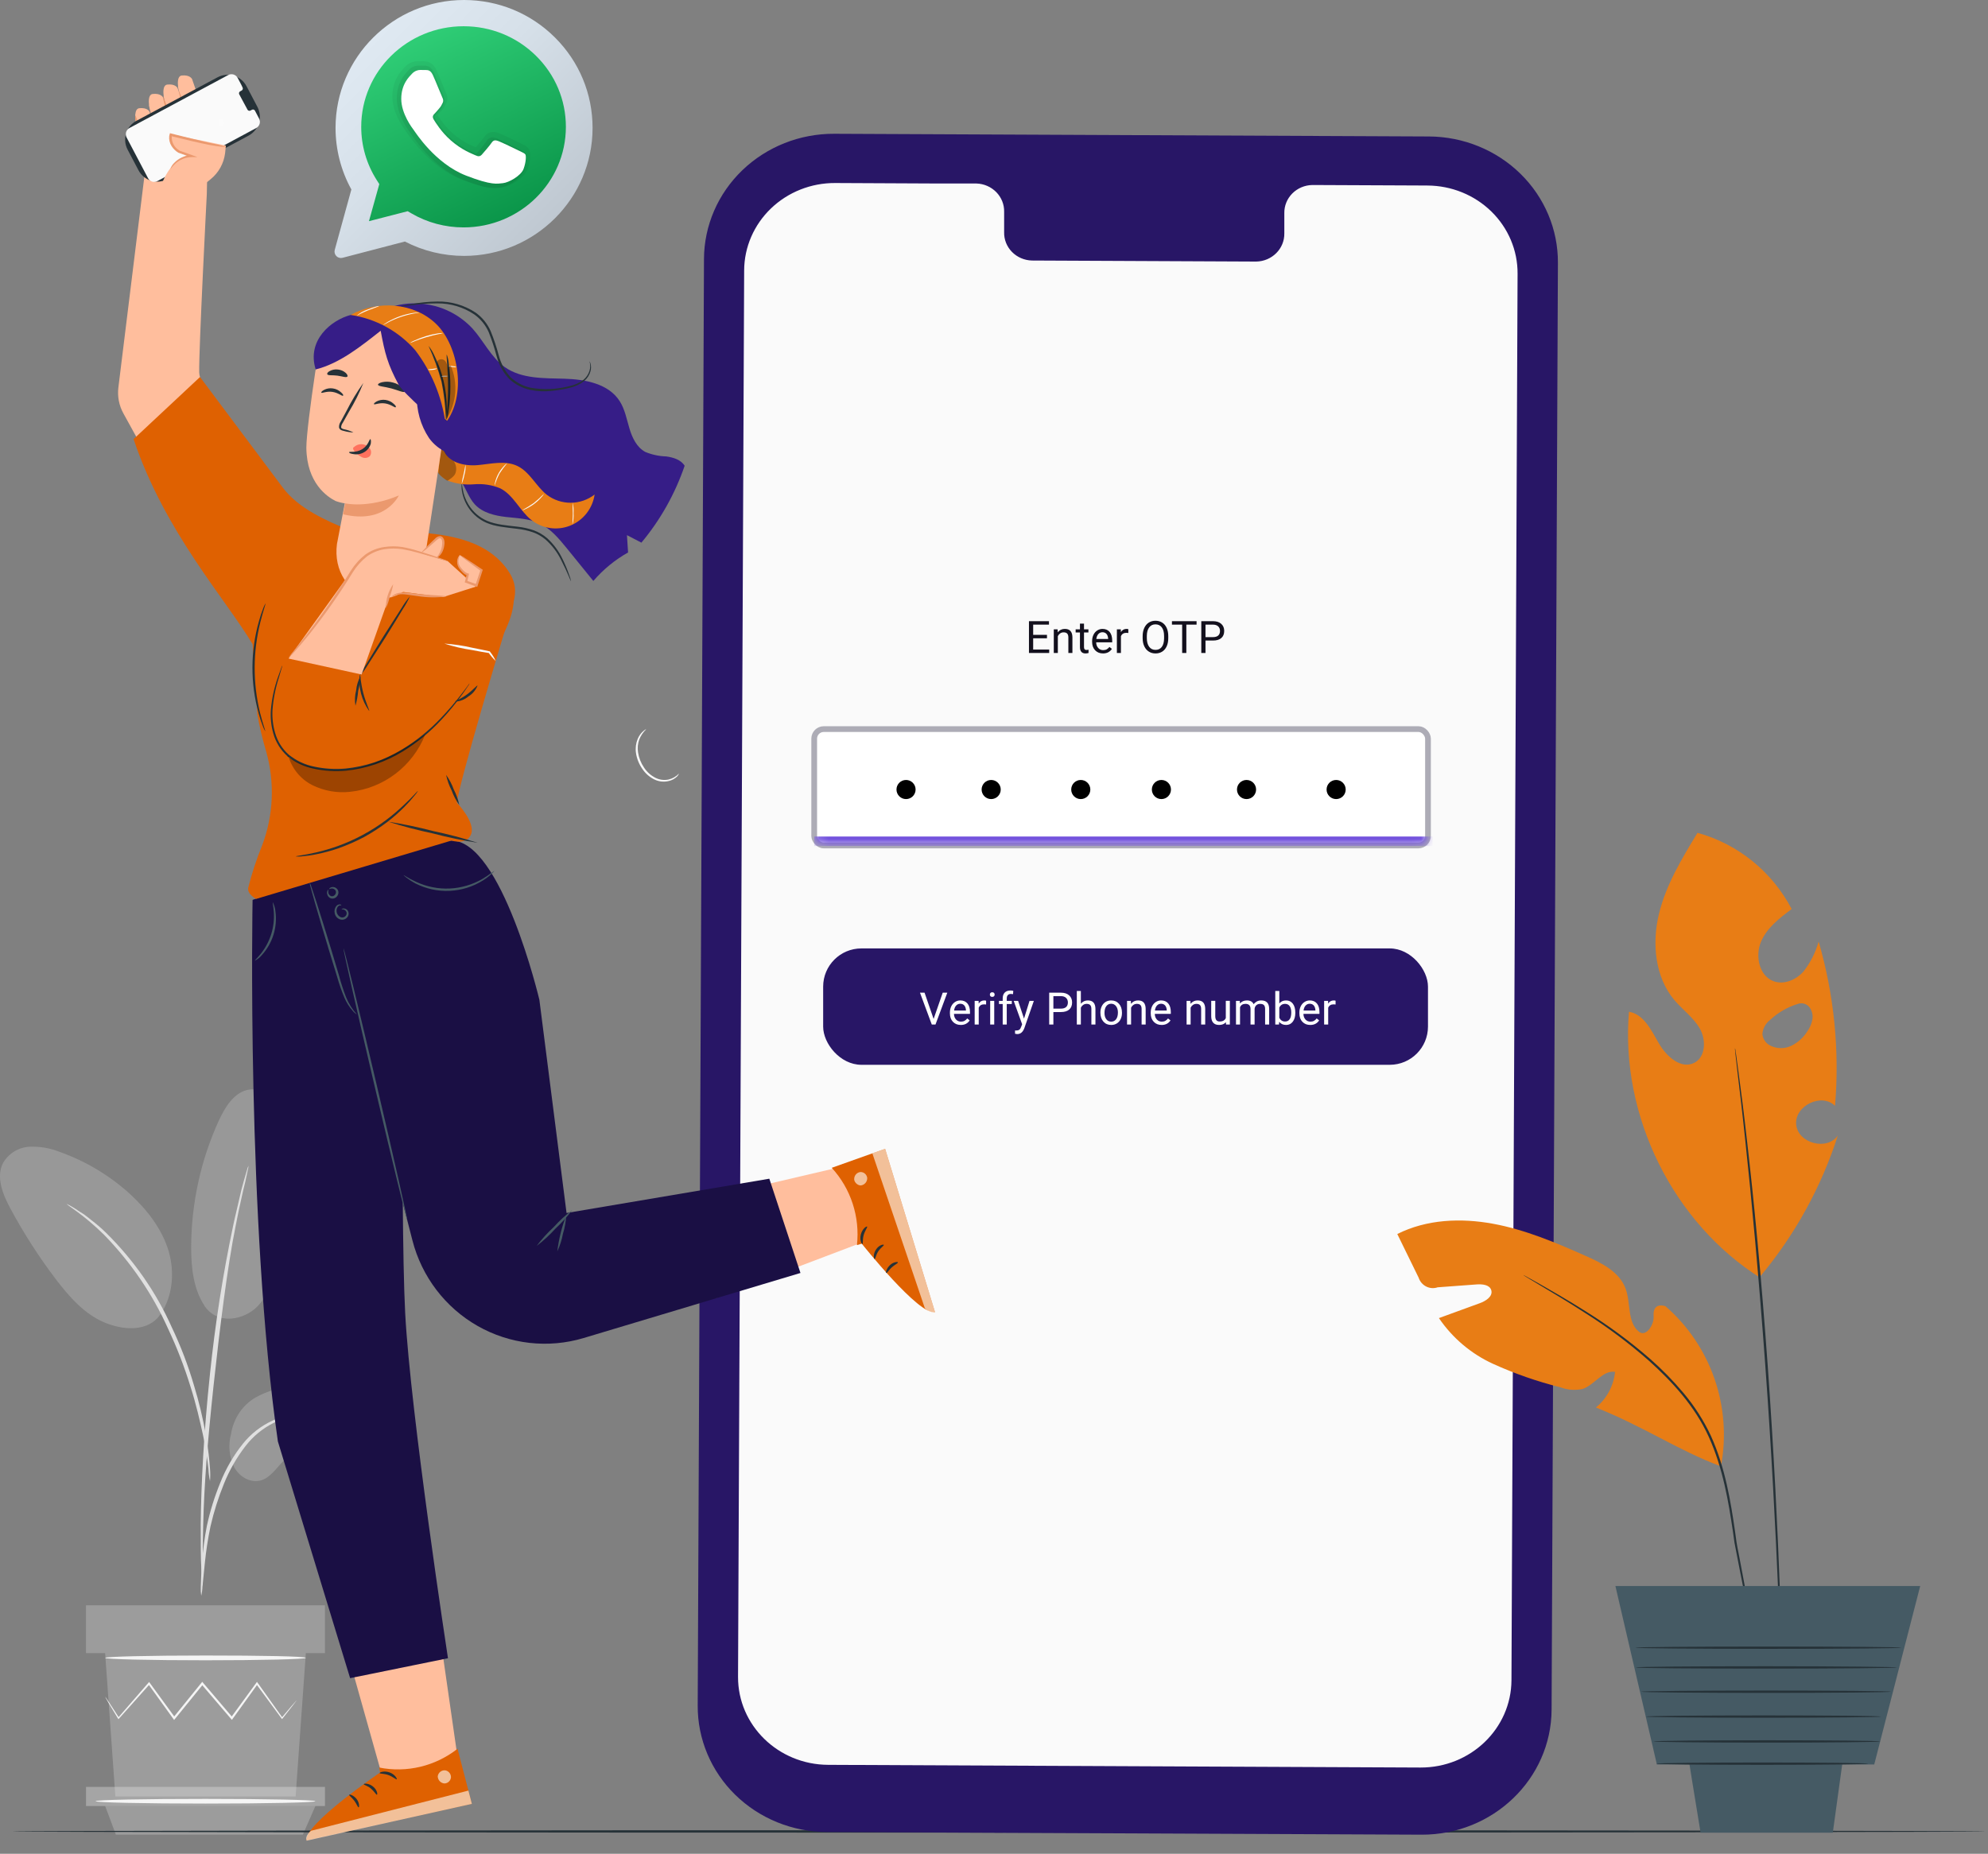 <svg xmlns="http://www.w3.org/2000/svg" xmlns:xlink="http://www.w3.org/1999/xlink" width="208" height="194" viewBox="0 0 208 194">
    <rect x="0" y="0" width="208" height="194" fill="#808080" stroke="none"/>
    <defs>
        <linearGradient id="xvy0z24vkc" x1="7.862%" x2="78.574%" y1="21.837%" y2="92.249%">
            <stop offset="0%" stop-color="#DFE9F2"/>
            <stop offset="39.1%" stop-color="#D6E0E9"/>
            <stop offset="100%" stop-color="#BFC8D1"/>
        </linearGradient>
        <linearGradient id="9umeswvn6d" x1="23.642%" x2="66.333%" y1="9.396%" y2="96.776%">
            <stop offset="0%" stop-color="#2ECC75"/>
            <stop offset="100%" stop-color="#0B964A"/>
        </linearGradient>
        <rect id="s98hr0oq4a" width="64.219" height="12.179" x="0" y="0" rx="1"/>
    </defs>
    <g fill="none" fill-rule="evenodd">
        <g>
            <g>
                <g>
                    <path fill="#EBEBEB" fill-rule="nonzero" d="M26.792 146.219c2.326-1.279 5.064-1.442 7.648-.99 1.387.245 2.833.687 3.777 1.798.944 1.11 1.125 3.058.04 4.015-.646.567-1.545.654-2.38.64-2.024-.025-4.27-.405-5.873.893-.904.736-1.536 1.967-2.639 2.328-1.102.36-2.295-.323-2.864-1.356-.527-1.078-.643-2.33-.325-3.496.263-1.641 1.23-3.058 2.616-3.832z" opacity=".233" transform="translate(-144 -143) translate(17 111) translate(127 32)"/>
                    <path fill="#EBEBEB" fill-rule="nonzero" d="M21.361 136.614c1.444 2.176 4.25 1.454 5.55.126 1.303-1.328 1.834-3.256 2.352-5.098 1.142-4.201 2.292-8.606 1.444-12.884-.204-1.298-.743-2.51-1.558-3.504-.838-.997-2.115-1.446-3.35-1.177-1.413.392-2.293 1.86-2.93 3.251-1.87 4.114-2.85 8.616-2.869 13.18 0 2.123.23 4.361 1.375 6.106M16.488 137.934c1.555-1.883 1.851-4.64 1.16-6.987-.691-2.347-2.274-4.365-4.056-6.003-2.123-1.927-4.595-3.411-7.276-4.37-1.036-.425-2.15-.618-3.265-.566-1.127.07-2.147.702-2.729 1.69-.764 1.488-.031 3.293.76 4.763 1.396 2.599 2.991 5.08 4.77 7.423 1.432 1.879 3.07 3.735 5.248 4.583 2.178.85 4.442.752 5.597-.793" opacity=".232" transform="translate(-144 -143) translate(17 111) translate(127 32)"/>
                    <path fill="#E0E0E0" fill-rule="nonzero" d="M21.053 167c.076-.309.12-.624.13-.942.07-.68.155-1.539.257-2.559.129-1.261.323-2.515.582-3.757.346-1.514.814-2.998 1.398-4.438.572-1.436 1.345-2.786 2.296-4.01.778-.998 1.77-1.813 2.907-2.385.769-.378 1.595-.63 2.445-.749.315-.011.628-.057.932-.138-.32-.03-.644-.03-.964 0-.883.067-1.746.29-2.548.657-1.197.554-2.246 1.375-3.065 2.398-.994 1.243-1.796 2.624-2.38 4.098-.599 1.46-1.066 2.967-1.398 4.507-.246 1.257-.415 2.527-.508 3.804-.084 1.088-.112 1.97-.13 2.577-.017.313-.002.627.046.937z" transform="translate(-144 -143) translate(17 111) translate(127 32)"/>
                    <path fill="#E0E0E0" fill-rule="nonzero" d="M21.18 166c.03-.157.039-.318.028-.477v-1.294c0-1.127 0-2.75.056-4.775.097-4.016.43-8.337 1.079-14.43.615-5.73 1.435-12.414 2.314-16.736.186-.983.375-1.871.551-2.65.176-.778.31-1.432.463-1.99l.255-1.204c.042-.144.066-.293.074-.444-.067.135-.119.277-.153.425-.092.325-.213.735-.36 1.241-.149.507-.316 1.165-.487 1.958-.171.793-.403 1.662-.606 2.645-1.079 5.128-1.888 10.311-2.426 15.528-.649 6.107-.926 11.665-.968 15.69 0 2.015 0 3.643.07 4.775.032.53.055.955.078 1.294-.007.149.004.298.033.444z" transform="translate(-144 -143) translate(17 111) translate(127 32)"/>
                    <path fill="#E0E0E0" fill-rule="nonzero" d="M21.971 155c.039-.434.039-.871 0-1.306-.054-.84-.179-2.053-.433-3.543-.308-1.74-.722-3.461-1.24-5.158-.609-2.086-1.388-4.126-2.33-6.103-1.623-3.645-3.946-6.987-6.858-9.864-.503-.493-1.04-.955-1.608-1.384-.25-.193-.468-.387-.687-.54l-.623-.396c-.375-.266-.773-.502-1.19-.706-.07.083 1.683 1.038 3.894 3.23 2.816 2.896 5.078 6.216 6.688 9.817.924 1.964 1.706 3.983 2.34 6.043.608 1.896.997 3.64 1.32 5.107.324 1.467.464 2.676.563 3.507.018.435.073.869.164 1.296z" transform="translate(-144 -143) translate(17 111) translate(127 32)"/>
                    <path fill="#E0E0E0" fill-rule="nonzero" d="M11 173L12.071 188 30.929 188 32 173zM9 168H34V173H9z" opacity=".295" transform="translate(-144 -143) translate(17 111) translate(127 32)"/>
                    <path fill="#EBEBEB" fill-rule="nonzero" d="M9 187L9 189 10.193 189 34 189 34 187z" opacity=".356" transform="translate(-144 -143) translate(17 111) translate(127 32)"/>
                    <path fill="#E0E0E0" fill-rule="nonzero" d="M12.127 192L11 189 33 189 31.687 192z" opacity=".295" transform="translate(-144 -143) translate(17 111) translate(127 32)"/>
                    <path fill="#F5F5F5" fill-rule="nonzero" d="M31 177.975s0 .046-.084.129l-.277.363-1.082 1.381-.046.06-.047-.065-2.656-3.608h.155l-2.619 3.64-.08.111-.093-.106-3.096-3.622h.178l-.173.212-2.773 3.415-.09.115-.084-.12-2.618-3.636h.155l-3.223 3.609-.056.064-.047-.074c-.421-.7-.759-1.26-1.007-1.666l-.257-.46c-.032-.05-.059-.102-.08-.157 0 0 .042.042.108.139l.285.428 1.059 1.634h-.098c.824-.949 1.901-2.187 3.166-3.65l.08-.093.074.102 2.637 3.618h-.178l2.769-3.42.168-.208.09-.11.088.106 3.092 3.632h-.174l2.642-3.623.075-.106.08.106 2.594 3.65h-.093c.468-.557.852-.999 1.124-1.325l.304-.341c.066-.092.103-.129.108-.124zM32 173.5c0 .14-4.7.25-10.498.25-5.798 0-10.502-.11-10.502-.25s4.7-.25 10.502-.25c5.803 0 10.498.08 10.498.25zM33 188.495c0 .14-5.146.25-11.5.25s-11.5-.11-11.5-.25 5.15-.24 11.5-.24 11.5.11 11.5.24z" transform="translate(-144 -143) translate(17 111) translate(127 32)"/>
                    <g fill="#263238" fill-rule="nonzero">
                        <path d="M206.719.66c0 .07-46.214.13-103.214.13S.28.73.28.66 46.486.53 103.505.53c57.018 0 103.214.06 103.214.13z" transform="translate(-144 -143) translate(17 111) translate(127 32) translate(1 191)"/>
                    </g>
                    <g transform="translate(-144 -143) translate(17 111) translate(127 32) translate(73 14)">
                        <path fill="#281666" fill-rule="nonzero" d="M75.73 178l-62.234-.277c-3.599-.016-7.043-1.42-9.575-3.9C1.39 171.34-.02 167.983 0 164.492L.656 13.098c.016-3.49 1.46-6.83 4.015-9.286C7.226 1.356 10.681-.016 14.28 0l62.24.282c3.596.02 7.038 1.425 9.566 3.907 2.53 2.482 3.937 5.838 3.915 9.328l-.661 151.394c-.039 7.258-6.128 13.114-13.608 13.089z"/>
                        <path fill="#FAFAFA" fill-rule="nonzero" d="M76.35 5.415l-12.038-.054c-.794.013-1.549.331-2.1.884-.55.553-.851 1.296-.836 2.064v2.115c.026 1.599-1.287 2.916-2.937 2.949l-23.47-.109c-.793-.02-1.544-.345-2.09-.902-.545-.557-.84-1.301-.818-2.069V8.178c.04-1.6-1.262-2.929-2.913-2.975h-4.236l-10.534-.05c-2.513-.011-4.928.946-6.713 2.66-1.785 1.714-2.795 4.044-2.806 6.479l-.64 147.19c-.02 5.065 4.2 9.188 9.43 9.21l61.972.282c5.233.02 9.494-4.07 9.52-9.14l.64-147.189c.015-2.436-.97-4.777-2.74-6.509-1.768-1.73-4.176-2.71-6.69-2.72z"/>
                        <g transform="translate(12.188 62.3)">
                            <mask id="iahs1c79rb" fill="#fff">
                                <use xlink:href="#s98hr0oq4a"/>
                            </mask>
                            <use fill="#FFF" stroke="#ADACB6" stroke-width=".6" xlink:href="#s98hr0oq4a"/>
                            <path fill="#7353DD" d="M0 11.242H64.688V12.242H0z" mask="url(#iahs1c79rb)"/>
                            <circle cx="9.609" cy="6.324" r="1" fill="#000" mask="url(#iahs1c79rb)"/>
                            <circle cx="36.328" cy="6.324" r="1" fill="#000" mask="url(#iahs1c79rb)"/>
                            <circle cx="18.516" cy="6.324" r="1" fill="#000" mask="url(#iahs1c79rb)"/>
                            <circle cx="45.234" cy="6.324" r="1" fill="#000" mask="url(#iahs1c79rb)"/>
                            <circle cx="27.891" cy="6.324" r="1" fill="#000" mask="url(#iahs1c79rb)"/>
                            <circle cx="54.609" cy="6.324" r="1" fill="#000" mask="url(#iahs1c79rb)"/>
                        </g>
                        <rect width="63.281" height="12.179" x="13.125" y="85.253" fill="#281666" fill-rule="nonzero" rx="4"/>
                        <path fill="#FFF" fill-rule="nonzero" d="M24.879 93.216l1.236-3.33h-.48l-.953 2.747-.947-2.747h-.479l1.234 3.33h.389zm2.644.046c.415 0 .726-.16.933-.478l-.258-.202c-.078.1-.169.182-.273.243-.103.06-.23.091-.38.091-.21 0-.384-.075-.52-.225-.137-.15-.208-.347-.214-.591h1.677v-.176c0-.395-.089-.699-.267-.91-.179-.213-.43-.319-.751-.319-.197 0-.38.055-.548.164-.169.109-.3.26-.394.453-.094.193-.14.412-.14.657v.078c0 .369.105.664.315.884.21.22.484.33.82.33zm.542-1.51h-1.24c.027-.224.099-.398.215-.523.116-.124.259-.186.43-.186.177 0 .317.059.421.177.104.118.162.285.174.5v.032zm1.337 1.464v-1.757c.099-.236.287-.354.565-.354.075 0 .144.005.208.016v-.394c-.042-.021-.105-.032-.187-.032-.255 0-.452.11-.59.332l-.008-.286h-.412v2.475h.424zm1.414-2.891c.083 0 .145-.023.188-.069.043-.046.064-.103.064-.171 0-.069-.021-.127-.064-.174-.043-.048-.105-.071-.188-.071-.082 0-.144.023-.186.07-.042.048-.063.106-.063.175 0 .068.02.125.063.171.042.046.104.069.186.069zm.208 2.89v-2.474h-.423v2.475h.423zm1.31 0v-2.147h.528v-.327h-.528v-.26c0-.15.037-.265.112-.345.075-.08.18-.12.318-.12.08 0 .157.007.229.02l.023-.343c-.096-.025-.193-.038-.29-.038-.26 0-.461.072-.603.217-.142.145-.213.35-.213.615v.254h-.391v.327h.391v2.148h.424zm1.105 1c.336 0 .58-.206.735-.617l.996-2.857h-.454l-.576 1.855-.618-1.855h-.463l.884 2.447-.094.252c-.052.154-.118.26-.198.318-.08.058-.192.087-.335.087l-.115-.01v.344l.158.03.08.006zm3.774-1v-1.303H38c.376 0 .666-.087.868-.262.202-.174.303-.423.303-.747 0-.306-.103-.552-.31-.738-.207-.186-.492-.28-.857-.28h-1.229v3.33h.44zm.79-1.662h-.79v-1.306h.815c.218.005.39.066.515.185.125.12.188.278.188.476 0 .209-.063.369-.188.48-.125.11-.305.165-.54.165zm2.085 1.663v-1.764c.058-.119.14-.215.243-.288.104-.073.224-.11.361-.11.17 0 .295.043.375.128.08.086.12.218.122.396v1.638h.424V91.58c-.005-.59-.269-.885-.792-.885-.301 0-.545.115-.733.346v-1.338h-.423v3.513h.423zm3.175.046c.223 0 .42-.054.591-.16.172-.107.304-.256.396-.448.093-.191.139-.407.139-.648v-.03c0-.387-.104-.697-.313-.93-.208-.234-.48-.35-.818-.35-.218 0-.412.052-.582.157-.17.105-.303.255-.399.448-.095.194-.143.412-.143.655v.03c0 .384.105.692.313.926.208.233.48.35.816.35zm0-.346c-.214 0-.384-.083-.512-.25-.127-.165-.19-.386-.19-.66 0-.31.063-.548.191-.714.129-.166.297-.25.506-.25.214 0 .385.085.514.254.129.168.193.388.193.66 0 .303-.063.539-.19.707-.126.169-.297.253-.512.253zm2.08.3v-1.764c.058-.119.14-.215.243-.288.104-.073.224-.11.362-.11.169 0 .294.043.374.128.08.086.12.218.122.396v1.638h.424V91.58c-.005-.59-.269-.885-.792-.885-.305 0-.553.12-.742.357l-.014-.311h-.4v2.475h.423zm3.19.046c.416 0 .727-.16.935-.478l-.259-.202c-.078.1-.168.182-.272.243-.104.06-.23.091-.38.091-.21 0-.384-.075-.52-.225-.137-.15-.209-.347-.215-.591H49.5v-.176c0-.395-.09-.699-.268-.91-.179-.213-.429-.319-.75-.319-.198 0-.38.055-.549.164-.168.109-.3.26-.394.453-.093.193-.14.412-.14.657v.078c0 .369.105.664.316.884.21.22.483.33.819.33zm.543-1.51h-1.24c.027-.224.099-.398.215-.523.116-.124.26-.186.43-.186.177 0 .318.059.421.177.104.118.162.285.174.5v.032zm2.497 1.464v-1.764c.058-.119.14-.215.243-.288.104-.073.224-.11.362-.11.17 0 .294.043.374.128.08.086.12.218.122.396v1.638h.424V91.58c-.005-.59-.269-.885-.792-.885-.305 0-.552.12-.742.357l-.013-.311h-.4v2.475h.422zm2.967.046c.319 0 .56-.097.725-.29l.01.244h.402V90.74h-.423v1.8c-.107.241-.322.361-.646.361-.305 0-.457-.187-.457-.562V90.74h-.424v1.61c.002.3.072.527.21.68.138.154.339.23.603.23zm2.202-.046v-1.807c.102-.236.292-.355.57-.355.352 0 .528.18.528.54v1.622h.426v-1.642c.017-.159.077-.285.18-.379.105-.094.235-.14.392-.14.19 0 .327.043.408.13.08.089.12.22.12.398v1.633h.424v-1.658c-.009-.575-.285-.863-.828-.863-.18 0-.336.037-.468.11-.132.073-.24.17-.322.288-.125-.265-.36-.398-.707-.398-.308 0-.553.107-.735.32l-.011-.274h-.4v2.475h.423zm4.822.046c.293 0 .527-.115.7-.345.175-.23.261-.533.261-.911v-.037c0-.395-.085-.706-.257-.933-.172-.227-.408-.34-.708-.34-.301 0-.537.105-.708.317v-1.31h-.423v3.513h.389l.02-.286c.172.221.413.332.726.332zm-.105-.36c-.275 0-.477-.13-.607-.388v-1.07c.122-.26.323-.39.602-.39.21 0 .37.079.481.236.111.157.167.38.167.668 0 .315-.056.552-.17.709-.112.157-.27.235-.473.235zm2.627.36c.415 0 .727-.16.934-.478l-.258-.202c-.078.1-.169.182-.273.243-.103.06-.23.091-.38.091-.21 0-.384-.075-.52-.225-.137-.15-.208-.347-.214-.591h1.677v-.176c0-.395-.089-.699-.267-.91-.179-.213-.43-.319-.751-.319-.197 0-.38.055-.548.164-.169.109-.3.26-.394.453-.094.193-.14.412-.14.657v.078c0 .369.104.664.315.884.21.22.484.33.82.33zm.543-1.51h-1.24c.027-.224.099-.398.215-.523.115-.124.259-.186.43-.186.177 0 .317.059.421.177.104.118.162.285.174.5v.032zm1.337 1.464v-1.757c.099-.236.287-.354.565-.354.075 0 .144.005.208.016v-.394c-.043-.021-.105-.032-.187-.032-.255 0-.452.11-.591.332l-.007-.286h-.412v2.475h.424z"/>
                        <path fill="#13101D" fill-rule="nonzero" d="M36.775 54.337v-.36h-1.677v-1.18h1.444v-.359h-1.444v-1.07h1.654v-.361h-2.094v3.33h2.117zm.904 0v-1.764c.058-.119.14-.215.243-.288.104-.073.224-.11.362-.11.17 0 .294.043.374.129.08.085.12.217.122.395v1.638h.424V52.7c-.005-.59-.269-.885-.792-.885-.305 0-.553.12-.742.357l-.013-.31h-.401v2.474h.423zm2.887.046c.105 0 .213-.016.325-.046v-.343c-.086.018-.153.027-.202.027-.099 0-.17-.025-.21-.074-.042-.05-.062-.124-.062-.223v-1.535h.462v-.327h-.462v-.6h-.424v.6h-.45v.327h.45v1.535c0 .21.049.373.145.487.096.114.238.172.428.172zm1.835 0c.415 0 .727-.16.934-.478l-.259-.202c-.077.1-.168.182-.272.243-.104.06-.23.091-.38.091-.21 0-.384-.075-.52-.225-.137-.15-.208-.347-.215-.591h1.678v-.176c0-.395-.09-.699-.268-.91-.178-.213-.428-.319-.75-.319-.197 0-.38.055-.549.164-.168.109-.3.26-.393.453-.094.193-.141.412-.141.657v.078c0 .37.105.664.316.884.21.22.484.33.82.33zm.543-1.51h-1.24c.027-.224.098-.398.214-.523.116-.124.26-.186.43-.186.178 0 .318.06.422.177.104.118.162.285.174.5v.032zm1.336 1.464V52.58c.1-.236.288-.354.566-.354.075 0 .144.005.208.016v-.394c-.043-.021-.105-.032-.188-.032-.254 0-.451.11-.59.332l-.007-.286h-.412v2.475h.423zm3.617.046c.268 0 .503-.064.705-.193.201-.128.357-.313.467-.556.11-.244.164-.528.164-.855v-.21c0-.325-.055-.61-.164-.854-.11-.245-.267-.432-.47-.56-.204-.13-.44-.194-.707-.194-.262 0-.495.065-.7.195-.203.13-.36.319-.472.564-.111.246-.167.529-.167.849v.24c.003.314.06.59.173.83.112.238.27.421.473.55.203.13.435.194.698.194zm0-.373c-.283 0-.504-.11-.665-.328-.161-.22-.242-.52-.242-.903v-.244c.005-.376.087-.669.246-.88.16-.211.378-.317.656-.317.285 0 .508.106.666.317.159.211.238.514.238.91v.246c-.004.386-.084.682-.24.889-.156.206-.375.31-.66.31zm3.227.327v-2.969h1.071v-.361h-2.577v.361h1.069v2.969h.437zm2.005 0v-1.304h.785c.377 0 .666-.087.869-.262.202-.174.303-.423.303-.747 0-.306-.103-.552-.31-.738-.207-.186-.493-.28-.857-.28h-1.23v3.33h.44zm.79-1.663h-.79v-1.306h.815c.218.005.39.066.515.185.125.12.187.278.187.476 0 .209-.062.369-.187.48-.125.11-.305.165-.54.165z"/>
                    </g>
                    <g fill-rule="nonzero">
                        <path fill="#FFBE9D" d="M2.178 5.434v.141c.112.672.93 3.518 1.322 3.542.39.023 1.326-.47 1.289-.864-.038-.395-1.14-3.556-1.14-3.556s-.21-.47-1.085-.371c-.544.08-.386 1.108-.386 1.108z" transform="translate(-144 -143) translate(17 111) translate(127 32) translate(12 7)"/>
                        <path fill="#FFBE9D" d="M3.593 3.927c-.013.046-.013.094 0 .14.116.677.93 3.519 1.321 3.547.391.028 1.331-.47 1.294-.864-.037-.395-1.15-3.547-1.15-3.547s-.209-.47-1.084-.37c-.54.07-.381 1.094-.381 1.094z" transform="translate(-144 -143) translate(17 111) translate(127 32) translate(12 7)"/>
                        <path fill="#FFBE9D" d="M5.12 2.95v.14c.11.672.93 3.519 1.32 3.542.392.024 1.332-.47 1.294-.864-.037-.395-1.154-3.546-1.154-3.546s-.204-.47-1.084-.371c-.54.07-.377 1.099-.377 1.099z" transform="translate(-144 -143) translate(17 111) translate(127 32) translate(12 7)"/>
                        <path fill="#FFBE9D" d="M6.632 2c-.013.047-.013.096 0 .142.111.676.93 3.518 1.321 3.546.391.028 1.331-.47 1.294-.864-.037-.395-1.15-3.546-1.15-3.546S7.888.808 7.008.902C6.473.977 6.632 2 6.632 2z" transform="translate(-144 -143) translate(17 111) translate(127 32) translate(12 7)"/>
                        <path fill="#EB996E" d="M4.584 7.417c-.23-.427-.403-.882-.517-1.353-.17-.44-.286-.899-.344-1.367.23.427.403.881.517 1.353.17.44.285.898.344 1.367zM6.255 6.956c-.293-.62-.53-1.267-.708-1.93-.236-.646-.412-1.313-.526-1.992.29.623.525 1.27.703 1.935.234.646.411 1.31.53 1.987z" transform="translate(-144 -143) translate(17 111) translate(127 32) translate(12 7)"/>
                        <g fill="#EB996E" opacity=".78">
                            <path d="M1.396 3.988C1.1 3.368.864 2.722.69 2.058.452 1.41.276.744.163.065.453.689.688 1.336.866 2c.233.645.41 1.31.53 1.987z" transform="translate(-144 -143) translate(17 111) translate(127 32) translate(12 7) translate(6.515 2.348)"/>
                        </g>
                        <path fill="#FFBE9D" d="M3.69 10.892c-.046-.169-1.53-5.932-1.53-5.932h7.213c.27.47.758 5.082.758 5.082l-.358 1.513s-4.98 2.23-5.12 2.24c-.139.01-.963-2.903-.963-2.903z" transform="translate(-144 -143) translate(17 111) translate(127 32) translate(12 7)"/>
                        <path fill="#FFBE9D" d="M8.6 10.263l.87-2.278c.381-1.001.364-2.111-.046-3.1l-.312-.756-5.491 1.878s1.037 1.88 2.466 1.062L4.858 8.976 8.6 10.263z" transform="translate(-144 -143) translate(17 111) translate(127 32) translate(12 7)"/>
                        <path fill="#EB996E" d="M5.291 9.197c.028 0 0-.277.15-.724.188-.622.597-1.152 1.149-1.489l.526-.314-.6.103-1.397.244h.028c-.601.008-1.154-.331-1.424-.873-.016-.042-.03-.084-.042-.127l-.093.155c1.573-.47 2.988-.897 3.993-1.273.498-.188.903-.348 1.173-.47.148-.05.288-.123.414-.216-.56.138-1.111.308-1.652.507-1.01.325-2.43.733-4.007 1.189l-.121.037.028.122c.014.063.035.125.06.184.14.339.392.62.712.793.29.146.608.226.931.235h.028l1.396-.272-.074-.211c-.585.379-1 .974-1.154 1.658-.076.24-.084.497-.024.742z" transform="translate(-144 -143) translate(17 111) translate(127 32) translate(12 7)"/>
                        <path fill="#EB996E" d="M4.267 6.721c-.05 0 0 .292-.111.667-.062.21-.25.355-.466.362-.257-.046-.472-.224-.567-.47-.266-.592-.536-1.141-.694-1.53-.158-.39-.228-.658-.27-.65-.031.241 0 .485.089.71.176.546.387 1.08.633 1.597.15.338.476.56.842.578.311-.017.573-.242.638-.55.042-.179.042-.365 0-.545-.047-.108-.075-.173-.094-.169z" transform="translate(-144 -143) translate(17 111) translate(127 32) translate(12 7)"/>
                        <path fill="#263238" d="M47.747 53.827c-.046 0-.349-.892-1.052-2.254-.398-.796-.943-1.509-1.605-2.1-.395-.335-.845-.596-1.331-.77-.53-.181-1.078-.302-1.634-.362-1.144-.145-2.29-.22-3.257-.643-1.42-.636-2.4-1.987-2.569-3.546-.016-.166-.016-.333 0-.498 0-.118 0-.174.023-.174.024 0 0 .24.08.662.095.594.307 1.162.623 1.672.46.76 1.143 1.354 1.955 1.7.93.39 2.029.47 3.187.606.574.063 1.14.19 1.685.38.51.188.984.466 1.396.823.676.617 1.225 1.362 1.615 2.193.268.549.503 1.114.703 1.691.08.2.14.408.181.62z" transform="translate(-144 -143) translate(17 111) translate(127 32) translate(12 7)"/>
                        <path fill="#361D87" d="M27.852 25.542c3.252-1.54 7.116-.799 9.582 1.837 1.178 1.315 1.95 3.024 3.388 4.044 1.769 1.244 4.1 1.146 6.255 1.212 2.155.065 4.589.512 5.761 2.348.545.855.726 1.879 1.02 2.86.293.982.767 1.973 1.656 2.452.694.288 1.433.447 2.183.47.74.099 1.54.338 1.936.977-1.005 2.94-2.538 5.668-4.524 8.046l-1.512-.785c.037.602.079 1.208.116 1.814-1.374.772-2.604 1.782-3.634 2.982-.931-1.146-1.862-2.294-2.793-3.443-.819-1-1.68-2.038-2.848-2.583-1.084-.507-2.327-.536-3.504-.672s-2.443-.437-3.258-1.32c-.656-.718-.93-1.719-1.503-2.508-.81-1.084-2.122-1.664-3.462-1.531" transform="translate(-144 -143) translate(17 111) translate(127 32) translate(12 7)"/>
                        <path fill="#E87D15" d="M33.535 41.042c-.214.94.465 1.879 1.307 2.255.876.333 1.814.465 2.746.385.934-.082 1.873.061 2.741.418 1.396.695 2.048 2.348 3.258 3.311 1.155.917 2.706 1.144 4.071.596 1.366-.548 2.34-1.787 2.556-3.254-1.472 1.137-3.514 1.148-4.998.028-1.131-.893-1.774-2.377-3.063-3.006-1.289-.63-2.792-.22-4.188-.099-1.396.122-3.15-.282-3.57-1.648l-.302.051-.558.963z" transform="translate(-144 -143) translate(17 111) translate(127 32) translate(12 7)"/>
                        <g fill="#000" opacity=".3">
                            <path d="M.363 2.56c-.07.108.977.94.973.812 0 0 .707-.399.819-.798.139-.427.063-.895-.205-1.254C1.434 1.07 1.056.6.92.038H.605L.363 2.56" transform="translate(-144 -143) translate(17 111) translate(127 32) translate(12 7) translate(33.507 39.924)"/>
                        </g>
                        <path fill="#FAFAFA" d="M36.704 41.639c.03.345-.007.692-.107 1.024-.065.339-.163.671-.293.99.036-.341.102-.679.195-1.01.135-.549.186-1.004.205-1.004zM41.074 41.47c-.295.342-.566.704-.81 1.085-.209.401-.377.823-.503 1.258-.006-.135.012-.27.056-.399.077-.318.2-.623.363-.906.164-.283.36-.545.587-.78.09-.1.193-.187.307-.258zM44.913 44.678c-.067.128-.153.246-.256.347-.229.262-.485.498-.763.705-.277.208-.575.386-.889.53-.124.072-.26.12-.4.146.425-.228.836-.48 1.233-.756.378-.302.737-.626 1.075-.972zM47.9 47.862c-.027 0 .029-.512.033-1.137-.021-.378-.021-.758 0-1.136.07.374.096.756.08 1.136.021.383-.017.766-.112 1.137z" transform="translate(-144 -143) translate(17 111) translate(127 32) translate(12 7)"/>
                        <path fill="#FFBE9D" d="M62.816 128.866L79.89 122.384 77.512 114.761 59.037 119.078z" transform="translate(-144 -143) translate(17 111) translate(127 32) translate(12 7)"/>
                        <path fill="#DF6101" d="M77.661 123.3l.503-.15s6.017 7.571 7.664 7.167l-5.221-17.092-5.584 1.987c2.001 2.181 2.964 5.133 2.638 8.088z" transform="translate(-144 -143) translate(17 111) translate(127 32) translate(12 7)"/>
                        <g fill="#FFF" opacity=".6">
                            <path d="M.121.836C.123.465.398.153.763.108c.37-.014.687.266.722.639.001.395-.295.727-.685.765-.353 0-.744-.394-.674-.746" transform="translate(-144 -143) translate(17 111) translate(127 32) translate(12 7) translate(77.252 115.545)"/>
                        </g>
                        <g fill="#FFF" opacity=".6">
                            <path d="M1.494.028L.158.498 5.65 16.702s.563.658 1.065.41L1.494.027z" transform="translate(-144 -143) translate(17 111) translate(127 32) translate(12 7) translate(79.113 113.197)"/>
                        </g>
                        <path fill="#263238" d="M78.229 123.192c.084-.028 0-.47.135-.94.135-.469.419-.821.363-.887-.056-.066-.493.207-.656.808-.163.601.111 1.061.158 1.02zM79.513 124.756c.084 0 .117-.408.377-.803.261-.395.61-.587.582-.672-.028-.084-.512 0-.833.508-.321.507-.205.99-.126.967zM81.947 125.113c0-.08-.465-.07-.837.287-.373.357-.466.803-.373.817.093.014.252-.305.573-.592.32-.286.656-.427.637-.512z" transform="translate(-144 -143) translate(17 111) translate(127 32) translate(12 7)"/>
                        <path fill="#FFBE9D" d="M23.408 162.576L28.388 180.293 36.108 178.537 33.381 159.594z" transform="translate(-144 -143) translate(17 111) translate(127 32) translate(12 7)"/>
                        <path fill="#DF6101" d="M27.666 177.973l.107.521s-7.976 5.42-7.71 7.111l17.306-3.832-1.498-5.763c-2.322 1.826-5.317 2.543-8.205 1.963z" transform="translate(-144 -143) translate(17 111) translate(127 32) translate(12 7)"/>
                        <g fill="#FFF" opacity=".6">
                            <path d="M1.015.244c.368.031.654.337.665.71-.02.371-.32.664-.689.671C.601 1.594.3 1.268.293.874c.053-.39.405-.665.791-.62" transform="translate(-144 -143) translate(17 111) translate(127 32) translate(12 7) translate(33.507 178.015)"/>
                        </g>
                        <g fill="#FFF" opacity=".6">
                            <path d="M17.358 1.41L16.995.022.54 4.227s-.698.512-.466 1.038L17.358 1.41z" transform="translate(-144 -143) translate(17 111) translate(127 32) translate(12 7) translate(20.011 180.364)"/>
                        </g>
                        <path fill="#263238" d="M27.727 178.555c0 .085.465.033.93.212.466.178.773.47.848.441.074-.028-.163-.516-.745-.723-.582-.207-1.07 0-1.033.07zM26.06 179.715c0 .09.396.15.764.47.368.32.53.658.614.634.084-.023.033-.516-.432-.873-.466-.357-.945-.31-.945-.23zM25.521 182.14c.08 0 .102-.47-.214-.875-.317-.403-.754-.516-.773-.436-.018.08.275.272.536.62.26.347.363.7.451.69z" transform="translate(-144 -143) translate(17 111) translate(127 32) translate(12 7)"/>
                        <path fill="#1A0F44" d="M14.427 87.176s-.638 33.818 2.647 56.673l7.558 24.772 10.238-2.085s-3.927-25.65-4.477-36.12c-.549-10.47-.162-48.848-.162-48.848l-15.804 5.608z" transform="translate(-144 -143) translate(17 111) translate(127 32) translate(12 7)"/>
                        <path fill="#1A0F44" d="M21.22 84.137l9.932 38.67c.973 3.792 3.432 7.023 6.811 8.949 3.38 1.927 7.39 2.384 11.11 1.267l22.678-6.806-3.258-9.864-21.216 3.589-2.843-22.315s-3.947-16.665-9.205-16.66c-1.136 0-14.008 3.17-14.008 3.17z" transform="translate(-144 -143) translate(17 111) translate(127 32) translate(12 7)"/>
                        <path fill="#FFBE9D" d="M9.68 11.202l-.042 2.1s-.842 16.233-.796 18.66c.047 2.43 8.116 16.36 8.116 16.36l-4.923 8.14L.912 36.265C.455 35.44.271 34.49.386 33.55l2.658-21.577.07-.569" transform="translate(-144 -143) translate(17 111) translate(127 32) translate(12 7)"/>
                        <path fill="#DF6101" d="M8.926 32.456l8.66 11.569c1.634 2.18 4.445 3.414 6.944 4.457 6.212.305 13.751-.521 16.846 4.575.522.852.655 1.888.368 2.846-1.34 4.439-5.77 19.216-5.938 21.104 0 0 1.931 2.01 1.498 3.25-.433 1.24-2.075.71-2.075.71l-20.43 6.105s-.93-.47-.833-1.155c.383-1.519.873-3.009 1.466-4.457 1.181-3.129 1.331-6.558.428-9.78-.385-1.281-.696-2.585-.93-3.903l-.503-7.365c-2.84-4.767-9.192-11.742-12.45-21.46l6.949-6.496z" transform="translate(-144 -143) translate(17 111) translate(127 32) translate(12 7)"/>
                        <path fill="#FFBE9D" d="M35.14 33.691c.239-1.931-.308-3.878-1.515-5.396-1.208-1.518-2.973-2.477-4.893-2.659-3.797-.366-7.176 2.49-7.748 6.299-.498 3.34-.931 6.712-.931 7.933.046 3.692 2.187 5.129 3.057 5.561.31.115.632.197.959.244.005.01.005.02 0 .029l-.814 4.227c-.368 2.776 1.168 5.256 3.913 5.66 2.746.404 4.915-1.729 5.334-4.51l2.638-17.388z" transform="translate(-144 -143) translate(17 111) translate(127 32) translate(12 7)"/>
                        <path fill="#263238" d="M21.617 34.095c.06.085.544-.178 1.163-.084.619.094 1.028.47 1.103.404.074-.066 0-.174-.19-.348-.24-.228-.545-.375-.871-.418-.32-.049-.646.007-.93.16-.22.117-.308.244-.275.286zM27.127 35.298c.06.084.544-.174 1.163-.08.619.094 1.024.47 1.103.404.079-.066 0-.179-.19-.352-.241-.227-.545-.373-.871-.418-.32-.045-.644.011-.93.16-.22.121-.308.248-.275.286zM24.981 38.252c-.31-.15-.64-.26-.977-.329-.158-.042-.303-.094-.312-.206.009-.17.069-.335.172-.47l.642-1.146c.585-.965 1.091-1.977 1.513-3.025-.657.919-1.242 1.888-1.75 2.898-.214.404-.423.784-.623 1.156-.127.178-.188.396-.173.615.033.119.117.217.228.268.084.036.171.063.261.08.331.098.674.152 1.02.16z" transform="translate(-144 -143) translate(17 111) translate(127 32) translate(12 7)"/>
                        <path fill="#EB996E" d="M24.116 45.678s2.359.55 5.612-.827c0 0-1.396 3.053-5.831 1.968l.219-1.141z" transform="translate(-144 -143) translate(17 111) translate(127 32) translate(12 7)"/>
                        <path fill="#FF725E" d="M25.028 39.797c.283-.269.684-.372 1.06-.272.27.062.503.232.648.47.137.24.115.54-.056.756-.238.197-.57.23-.843.084-.278-.146-.525-.348-.726-.591-.06-.062-.11-.134-.148-.212-.034-.079-.02-.17.037-.235" transform="translate(-144 -143) translate(17 111) translate(127 32) translate(12 7)"/>
                        <path fill="#263238" d="M26.745 38.952c-.102 0-.2.658-.847 1.057-.647.399-1.35.216-1.368.31-.019.094.14.155.465.206.393.066.796-.012 1.136-.22.328-.197.567-.516.665-.888.042-.282-.005-.46-.051-.465zM27.55 33.264c.037.178.67.188 1.396.385.726.197 1.27.47 1.396.343.051-.066-.028-.24-.237-.442-.287-.25-.628-.429-.996-.52-.364-.102-.747-.113-1.117-.034-.302.07-.456.183-.442.268zM22.24 32.165c.089.16.54.075 1.052.145.512.07.93.235 1.056.1.051-.067 0-.217-.167-.381-.229-.201-.513-.326-.815-.357-.303-.042-.61.016-.88.164-.204.103-.283.254-.246.329z" transform="translate(-144 -143) translate(17 111) translate(127 32) translate(12 7)"/>
                        <path fill="#DF6101" d="M22.105 73.46c-1.365 0-2.673-.55-3.634-1.528-.962-.978-1.496-2.303-1.485-3.68.086-2.174.407-4.332.959-6.435l7.911 1.77 2.094-3.494s4.412-8.652 8.591-9.22c3.77-.517 5.864 2.212 5.068 5.998-.796 3.786-6.376 11.141-11.169 14.128-2.507 1.566-5.387 2.416-8.335 2.462z" transform="translate(-144 -143) translate(17 111) translate(127 32) translate(12 7)"/>
                        <path fill="#263238" d="M37.141 64.503c-.045.102-.101.198-.167.287-.121.188-.303.45-.545.79-.681.957-1.426 1.867-2.229 2.723-1.184 1.284-2.537 2.398-4.02 3.312-1.826 1.129-3.882 1.826-6.013 2.038-1.106.096-2.22.026-3.304-.206-1.025-.198-1.985-.65-2.793-1.316-.709-.638-1.223-1.467-1.48-2.39-.223-.794-.308-1.62-.25-2.443.1-1.178.352-2.339.748-3.452.135-.395.247-.695.322-.902.033-.107.077-.21.13-.31-.017.11-.045.22-.084.324-.07.235-.163.54-.274.94-.361 1.111-.588 2.262-.675 3.428-.04.803.054 1.606.279 2.377.25.882.746 1.672 1.429 2.278.785.633 1.712 1.063 2.699 1.254 1.062.221 2.15.286 3.23.193 2.095-.208 4.117-.887 5.919-1.987 1.474-.898 2.824-1.988 4.016-3.241.807-.843 1.567-1.73 2.276-2.658l.577-.761c.061-.1.131-.192.21-.278z" transform="translate(-144 -143) translate(17 111) translate(127 32) translate(12 7)"/>
                        <path fill="#263238" d="M37.965 64.743c-.185.475-.52.874-.954 1.137-.393.332-.884.523-1.396.545 0-.07.6-.282 1.238-.747.637-.465 1.052-.977 1.112-.935zM25.19 66.852c-.088-.53-.064-1.072.07-1.592.049-.535.208-1.053.466-1.522-.034.528-.118 1.052-.252 1.564-.044.525-.14 1.044-.283 1.55z" transform="translate(-144 -143) translate(17 111) translate(127 32) translate(12 7)"/>
                        <path fill="#263238" d="M26.624 67.402c-.788-1.1-1.141-2.457-.991-3.805.07 0 .102.888.377 1.935.274 1.048.68 1.837.614 1.87z" transform="translate(-144 -143) translate(17 111) translate(127 32) translate(12 7)"/>
                        <path fill="#263238" d="M30.877 55.424c-.196.438-.428.86-.693 1.259-.465.76-1.094 1.804-1.81 2.945-.717 1.141-1.396 2.175-1.862 2.912-.248.412-.528.803-.837 1.17.193-.439.424-.86.688-1.26.466-.765 1.094-1.807 1.815-2.949.722-1.141 1.396-2.174 1.862-2.912.246-.411.526-.801.837-1.165zM15.748 69.515c-.095-.146-.172-.304-.228-.47-.18-.46-.336-.93-.465-1.409-.868-3.143-.856-6.468.032-9.605.129-.478.284-.949.466-1.409.06-.164.137-.32.228-.47.042 0-.233.733-.535 1.926-.788 3.12-.801 6.39-.038 9.516.307 1.207.582 1.921.54 1.921zM31.729 75.772c-.099.167-.214.325-.344.47-.333.42-.69.82-1.07 1.197-.56.566-1.157 1.094-1.788 1.578-.777.587-1.595 1.118-2.448 1.588-.862.453-1.754.843-2.67 1.17-.75.258-1.517.465-2.295.62-.522.11-1.05.186-1.582.23-.195.022-.392.022-.587 0 0-.048.829-.118 2.132-.419.764-.177 1.517-.398 2.257-.662 1.81-.652 3.514-1.57 5.058-2.724.63-.472 1.23-.98 1.801-1.522.987-.902 1.499-1.555 1.536-1.526zM34.675 74.09c.335.469.605.983.8 1.527.268.513.462 1.061.577 1.63-.336-.47-.605-.986-.8-1.532-.265-.512-.46-1.06-.577-1.625z" transform="translate(-144 -143) translate(17 111) translate(127 32) translate(12 7)"/>
                        <path fill="#455A64" d="M30.612 120.712c-.065 0-1.61-6.345-3.453-14.204-1.843-7.858-3.285-14.24-3.22-14.255.065-.014 1.61 6.341 3.453 14.2 1.843 7.857 3.285 14.26 3.22 14.26zM39.72 84.146c-.079.114-.173.215-.28.3-.277.254-.576.482-.893.682-2.144 1.352-4.833 1.473-7.088.32-.327-.171-.638-.371-.93-.597-.21-.16-.312-.263-.303-.277.01-.014.465.328 1.326.718 2.223 1.032 4.803.915 6.925-.314.786-.46 1.21-.87 1.242-.832zM25.344 99.162c-.17-.097-.32-.226-.442-.38-.354-.401-.643-.856-.856-1.348-.305-.725-.565-1.469-.777-2.226l-.843-2.748c-.595-1.959-1.117-3.73-1.484-5.017-.168-.605-.312-1.117-.424-1.526-.062-.186-.103-.378-.12-.573.087.174.157.357.209.545.135.399.302.906.498 1.503.41 1.273.958 3.039 1.554 4.993.288.977.568 1.907.824 2.757.201.753.443 1.495.726 2.221.269.664.653 1.273 1.135 1.8zM22.44 86.04c-.028 0 .093-.231.428-.212.19.015.363.12.466.282.123.224.092.504-.08.695-.158.203-.427.283-.67.197-.182-.08-.314-.245-.353-.442-.07-.333.13-.47.14-.47.009 0-.07.18 0 .414.05.125.146.225.27.277.15.04.31-.016.404-.14.107-.115.137-.283.075-.428-.068-.118-.184-.2-.317-.226-.2-.032-.34.08-.363.052zM23.734 88.157s.033-.06.149-.084c.163-.021.327.036.442.155.18.195.2.49.051.71-.176.269-.513.381-.814.272-.287-.105-.496-.359-.545-.663-.049-.236 0-.482.135-.68.089-.144.247-.229.414-.222.126 0 .154.094.145.1-.01.004-.06 0-.145 0-.118.032-.218.114-.274.225-.092.18-.106.39-.04.58.066.191.206.346.389.43.199.078.425.01.549-.165.11-.137.11-.333 0-.47-.075-.098-.185-.162-.307-.178-.103-.01-.149.01-.149-.01zM16.544 87.434c.155.299.249.627.275.963.108.807.04 1.628-.2 2.405-.24.778-.643 1.494-1.183 2.1-.21.262-.47.478-.767.633-.028-.032.26-.277.637-.746.482-.614.848-1.31 1.08-2.058.23-.748.319-1.534.26-2.315-.042-.583-.144-.968-.102-.982zM47.873 119.627c-.532.706-1.126 1.363-1.773 1.963-.594.658-1.247 1.259-1.95 1.795.533-.707 1.128-1.364 1.778-1.964.592-.657 1.243-1.257 1.945-1.794z" transform="translate(-144 -143) translate(17 111) translate(127 32) translate(12 7)"/>
                        <path fill="#455A64" d="M46.31 123.958c.154-1.287.467-2.549.93-3.758-.034.65-.148 1.291-.34 1.912-.119.638-.318 1.258-.59 1.846z" transform="translate(-144 -143) translate(17 111) translate(127 32) translate(12 7)"/>
                        <g fill="#000" opacity=".3">
                            <path d="M.465 2.527c.363 1.346 1.272 2.476 2.504 3.11 1.236.618 2.622.864 3.993.709 3.51-.376 6.527-2.678 7.841-5.984-2.075 1.456-4.37 2.818-6.854 3.424-2.566.66-5.287.26-7.558-1.113" transform="translate(-144 -143) translate(17 111) translate(127 32) translate(12 7) translate(17.684 69.515)"/>
                        </g>
                        <path fill="#FFBE9D" d="M32.045 50.85l1.546-1.41c.113-.141.285-.221.465-.216.233.033.326.32.335.554.018.639-.252 1.25-.735 1.663" transform="translate(-144 -143) translate(17 111) translate(127 32) translate(12 7)"/>
                        <path fill="#EB996E" d="M33.637 51.427c-.028-.028.2-.22.4-.63.117-.236.19-.492.214-.755.024-.148.024-.299 0-.447-.032-.145-.116-.263-.223-.267-.107-.005-.237.094-.358.206l-.363.324-.624.54c-.358.301-.591.47-.614.47-.024 0 .172-.244.498-.578l.59-.577.354-.338c.134-.162.328-.26.536-.273.123.01.237.073.311.174.06.085.103.18.126.282.033.174.033.352 0 .526-.036.287-.13.564-.28.812-.274.404-.553.555-.567.531z" transform="translate(-144 -143) translate(17 111) translate(127 32) translate(12 7)"/>
                        <path fill="#FFBE9D" d="M25.088 52.329l-6.897 9.591 7.642 1.668 3.127-8.798 5.394.695 3.43-1.09-2.942-2.672-4.309-1.273c-2.026-.601-4.207.152-5.445 1.879z" transform="translate(-144 -143) translate(17 111) translate(127 32) translate(12 7)"/>
                        <path fill="#EB996E" d="M34.842 51.723c-.076-.005-.151-.02-.223-.047l-.624-.178c-.54-.16-1.321-.395-2.294-.663-.525-.148-1.058-.269-1.596-.361-.617-.095-1.245-.095-1.862 0-.672.102-1.31.364-1.861.765-.577.46-1.073 1.017-1.466 1.644-1.385 2.255-2.905 4.423-4.551 6.491-.638.79-1.173 1.41-1.555 1.837-.186.211-.335.371-.465.47-.048.058-.102.11-.163.155.163-.244.341-.476.535-.696.354-.441.87-1.08 1.49-1.878 1.604-2.095 3.101-4.27 4.486-6.52.408-.651.924-1.226 1.526-1.7.585-.42 1.262-.692 1.973-.794.636-.099 1.282-.099 1.918 0 .544.1 1.082.233 1.61.4.968.286 1.745.549 2.275.737l.61.22c.083.032.162.071.237.118z" transform="translate(-144 -143) translate(17 111) translate(127 32) translate(12 7)"/>
                        <path fill="#EB996E" d="M29.137 54.137c-.067.435-.184.86-.35 1.268-.09.43-.229.847-.413 1.245-.014-.898.253-1.777.763-2.513zM34.68 55.424c-.98.128-1.974.116-2.951-.037-.814-.09-1.531-.277-2.034-.17-.27.06-.528.167-.763.315-.032 0 .177-.343.73-.47.555-.126 1.304 0 2.095.095 1.605.16 2.918.178 2.922.267z" transform="translate(-144 -143) translate(17 111) translate(127 32) translate(12 7)"/>
                        <path fill="#FFBE9D" d="M36.104 51.084c-.276.398-.276.927 0 1.325.465.662.833.704.833.704l-.177.752 1.093.4.526-1.593-2.275-1.588z" transform="translate(-144 -143) translate(17 111) translate(127 32) translate(12 7)"/>
                        <path fill="#EB996E" d="M36.104 51.084c.226.102.442.228.642.376.41.263 1.005.648 1.698 1.123l.07.047-.028.08-.516 1.592-.038.122-.116-.042-1.089-.4-.102-.037.028-.099c.06-.263.12-.512.181-.751l.093.136c-.193-.057-.368-.164-.507-.31-.122-.116-.232-.244-.33-.38-.18-.224-.274-.507-.261-.794 0-.249.101-.486.28-.658-.081.212-.13.435-.145.662.008.25.103.49.27.677.097.123.204.238.32.342.114.11.251.192.401.24l.117.028-.024.108c-.056.24-.111.493-.167.752l-.075-.136 1.094.39-.154.075.53-1.588.047.127c-.647-.47-1.186-.87-1.582-1.17-.223-.157-.436-.328-.637-.512z" transform="translate(-144 -143) translate(17 111) translate(127 32) translate(12 7)"/>
                        <path fill="#FAFAFA" d="M39.868 62.174c-.28-.258-.53-.548-.744-.864l.06.037c-.493-.075-1.121-.188-1.805-.32-.98-.144-1.947-.37-2.89-.676.987.067 1.967.213 2.932.437.688.132 1.312.263 1.8.371h.038v.028c.244.302.449.633.61.987z" transform="translate(-144 -143) translate(17 111) translate(127 32) translate(12 7)"/>
                        <path fill="#263238" d="M37.984 81.201c-1.586-.249-3.157-.578-4.71-.986-1.57-.33-3.124-.739-4.654-1.226 1.587.248 3.16.577 4.715.986 1.569.329 3.12.738 4.649 1.226z" transform="translate(-144 -143) translate(17 111) translate(127 32) translate(12 7)"/>
                        <path fill="#FAFAFA" d="M59.042 73.954s-.038.131-.2.305c-.237.232-.531.395-.852.47-.484.124-.995.081-1.452-.122-.55-.253-1.018-.659-1.35-1.17-.343-.496-.567-1.068-.651-1.667-.068-.494-.002-.997.19-1.456.128-.307.324-.58.573-.799.177-.155.293-.207.303-.192-.31.298-.554.658-.717 1.056-.159.434-.204.902-.13 1.358.087.568.3 1.109.623 1.583.307.474.737.854 1.243 1.099.412.196.875.252 1.321.16.419-.097.8-.314 1.099-.625z" transform="translate(-144 -143) translate(17 111) translate(127 32) translate(12 7)"/>
                        <path fill="#361D87" d="M24.688 25.96c-2.038.536-4.617 2.654-3.658 5.702 2.504-.62 4.766-2.447 6.8-4.049.432 2.349.725 3.51 1.898 5.68.465.83 4.263 4.198 4.803 4.461.54.263.823-2.297.32-3.288 0 .014-2.387-10.54-10.163-8.506z" transform="translate(-144 -143) translate(17 111) translate(127 32) translate(12 7)"/>
                        <path fill="#E87D15" d="M24.688 25.96c2.612.385 5.004 1.692 6.753 3.687 1.695 2.22 2.786 4.85 3.164 7.628 2.238-2.85 1.396-8.036-.93-10.333-2.328-2.297-6.162-2.55-8.996-.987" transform="translate(-144 -143) translate(17 111) translate(127 32) translate(12 7)"/>
                        <path fill="#263238" d="M49.674 30.807c.051.076.09.16.111.25.069.255.069.524 0 .78-.11.406-.343.768-.665 1.037-.432.34-.932.578-1.466.7-.633.157-1.277.269-1.927.333-.751.085-1.512.048-2.252-.108-.83-.176-1.595-.577-2.215-1.16-.617-.663-1.061-1.47-1.294-2.348-.226-.855-.503-1.696-.828-2.518-.324-.744-.842-1.385-1.499-1.855-1.146-.774-2.497-1.181-3.876-1.17-.935 0-1.868.068-2.793.207l-.758.103c-.088.01-.177.01-.265 0 .082-.034.168-.058.256-.07l.754-.146c.92-.18 1.854-.275 2.792-.286 1.42-.034 2.818.369 4.007 1.155.693.49 1.24 1.163 1.582 1.945.336.828.619 1.676.847 2.54.22.847.641 1.626 1.228 2.27.587.554 1.313.938 2.1 1.108 1.358.24 2.752.18 4.085-.174.515-.104 1-.32 1.424-.634.31-.247.539-.582.656-.963.1-.324.099-.672-.004-.996z" transform="translate(-144 -143) translate(17 111) translate(127 32) translate(12 7)"/>
                        <path fill="#361D87" d="M31.617 34.288c-.066 1.618.38 3.216 1.275 4.56.931 1.292 2.616 2.124 4.166 1.753l-1.224-1.353c.953.504 2.106.434 2.992-.183-2.9-.75-5.363-2.676-6.808-5.322" transform="translate(-144 -143) translate(17 111) translate(127 32) translate(12 7)"/>
                        <path fill="#263238" d="M32.837 29.196c.248.306.453.644.61 1.006.423.85.746 1.746.963 2.672.22.923.334 1.869.34 2.818.022.394-.009.79-.094 1.175-.05-1.326-.205-2.646-.465-3.946-.355-1.275-.808-2.52-1.354-3.725z" transform="translate(-144 -143) translate(17 111) translate(127 32) translate(12 7)"/>
                        <path fill="#263238" d="M34.745 30.108c.119.314.19.645.214.981.114.803.169 1.613.163 2.424 0 .81-.06 1.618-.177 2.419-.029.336-.102.666-.219.981-.074 0 .154-1.526.154-3.405 0-1.879-.21-3.391-.135-3.4z" transform="translate(-144 -143) translate(17 111) translate(127 32) translate(12 7)"/>
                        <path fill="#FAFAFA" d="M34.382 27.853c-.172.055-.348.096-.526.122-.326.066-.773.17-1.257.315-.484.145-.93.3-1.224.423-.164.075-.333.138-.507.187.145-.102.301-.187.465-.253.398-.183.807-.34 1.224-.47.417-.125.842-.222 1.27-.291.184-.027.37-.038.555-.033zM31.887 25.702c-.193.046-.389.082-.586.108-.474.089-.94.213-1.396.37-.452.158-.892.348-1.317.57-.171.103-.348.195-.53.276 0 0 .041-.042.125-.098.084-.057.214-.146.372-.24.42-.24.86-.442 1.317-.601.454-.159.921-.274 1.396-.343.145-.023.291-.039.438-.047.125-.005.181-.005.181.005zM27.69 25.02c0 .029-.54.212-1.206.47-.284.113-.562.24-.833.38-.108.069-.221.127-.34.175.333-.288.72-.507 1.136-.644.335-.136.647-.24.87-.31.12-.04.246-.064.373-.07zM33.753 31.568c-.15.085-.32.132-.493.137-.17.03-.345.023-.512-.024.164-.046.333-.071.503-.075.165-.037.334-.05.502-.038zM34.866 32.362c-.104.047-.218.066-.33.056-.187 0-.336 0-.336-.037 0-.038.15-.052.33-.056.182-.005.331.009.336.037zM35.778 31.409c-.138.029-.281.029-.42 0-.139 0-.277-.03-.404-.09.136-.034.278-.034.414 0 .142-.002.282.029.41.09z" transform="translate(-144 -143) translate(17 111) translate(127 32) translate(12 7)"/>
                        <g fill="#000" opacity=".3">
                            <path d="M1.14 6.576C1.221 4.66.938 2.747.307.939.191.722.18.462.275.235.385.117.54.055.7.065c.16.01.307.091.402.222.178.278.263.608.242.939.003-.214.116-.411.298-.521.799 1.848.624 3.978-.466 5.669" transform="translate(-144 -143) translate(17 111) translate(127 32) translate(12 7) translate(33.507 30.53)"/>
                        </g>
                        <path fill="#263238" d="M3.326 2.98l9.622-.036c1.237-.005 2.244.994 2.248 2.231v.017l-.009 2.434c-.005 1.23-1 2.227-2.231 2.232l-9.622.037C2.097 9.899 1.09 8.9 1.086 7.663v-.017l.009-2.434c.005-1.23 1-2.226 2.231-2.231z" transform="translate(-144 -143) translate(17 111) translate(127 32) translate(12 7) rotate(-27.99 8.14 6.42)"/>
                        <path fill="#FAFAFA" d="M15.106 5.406l-.433-.826c-.063-.113-.204-.153-.316-.09l-.15.08c-.11.06-.248.02-.311-.09l-.866-1.61c-.057-.116-.011-.256.103-.315l.149-.08c.111-.058.156-.195.102-.31l-.135-.286-.381-.724C12.677.8 12.238.663 11.88.85L1.55 6.393c-.172.09-.3.247-.357.434-.057.187-.038.389.054.561l2.239 4.256c.09.173.245.303.43.36.185.058.385.038.556-.055l10.331-5.547c.172-.09.3-.247.358-.434.056-.187.037-.39-.055-.562z" transform="translate(-144 -143) translate(17 111) translate(127 32) translate(12 7)"/>
                        <g fill="#FFF" opacity=".2">
                            <path d="M.642.922C.762.806.784.62.693.48.67.433.633.394.591.366.493.277.344.277.246.366.182.449.154.556.17.659c.002.11.048.215.129.289.088.06.204.06.293 0L.64.922z" transform="translate(-144 -143) translate(17 111) translate(127 32) translate(12 7) translate(10.704 5.167)"/>
                        </g>
                        <path fill="#FFBE9D" d="M8.163 13.292l1.889-1.55c.827-.672 1.364-1.642 1.499-2.705l.083-.803-5.654-1.16s-.53 1.733 1.606 2.165c-1.895.827-2.602 2.56-3.118 4.434l3.695-.38z" transform="translate(-144 -143) translate(17 111) translate(127 32) translate(12 7)"/>
                        <path fill="#EB996E" d="M5.826 10.7c.028 0 .15-.235.494-.555.472-.44 1.088-.691 1.73-.704h.61l-.572-.211-1.321-.47h.027c-.536-.292-.857-.87-.823-1.484.005-.046.015-.092.028-.137l-.163.09c1.591.399 3.034.732 4.09.939.526.09.931.155 1.252.188.154.026.312.026.466 0-.552-.161-1.11-.293-1.676-.395-1.042-.23-2.47-.591-4.062-.99l-.121-.034-.038.123c-.02.059-.034.12-.042.183-.04.367.048.737.247 1.047.18.282.422.519.707.69l1.331.47.038-.216c-.693.028-1.348.328-1.825.836-.176.174-.306.391-.377.63z" transform="translate(-144 -143) translate(17 111) translate(127 32) translate(12 7)"/>
                    </g>
                    <g fill-rule="nonzero">
                        <path fill="#E87D15" d="M34.067 66.42c1.156-6.23-1.063-12.611-5.817-16.725 0 0-1.351-.501-1.235 1.031.07.918-.797 2.214-1.52 1.651-1.253-.979-.857-2.975-1.398-4.484-.629-1.769-2.484-2.71-4.194-3.462-3.133-1.395-6.316-2.743-9.681-3.363-3.366-.62-6.955-.473-10.026 1.074.746 1.523 1.49 3.044 2.232 4.564.131.404.415.738.79.928.375.19.809.22 1.205.084l4.074-.302c.592-.043 1.361.028 1.529.6.196.653-.573 1.14-1.203 1.367L4.55 50.94c1.422 2.086 3.376 3.739 5.654 4.782 2.27 1.032 4.627 1.853 7.043 2.455.744.284 1.552.347 2.33.18 1.245-.407 2.107-1.987 3.403-1.793-.15 1.466-.871 2.81-2.004 3.732 5.038 2.005 8.553 4.46 13.05 6.148" transform="translate(-144 -143) translate(17 111) translate(127 32) translate(146 87)"/>
                        <path fill="#263238" d="M38.388 89.122s0-.042-.037-.132l-.084-.393c-.075-.36-.182-.865-.312-1.508-.266-1.33-.639-3.221-1.1-5.558-.229-1.173-.466-2.46-.75-3.836-.131-.69-.271-1.419-.416-2.142l-.214-1.117c-.056-.383-.107-.77-.163-1.163-.466-3.112-1.026-6.584-2.522-9.895-1.496-3.31-3.934-5.864-6.24-7.955-2.083-1.835-4.304-3.502-6.643-4.985-1.985-1.287-3.635-2.252-4.773-2.933l-1.305-.785-.34-.208c-.075-.047-.112-.076-.107-.08l.121.057.35.189 1.328.742c1.151.658 2.82 1.604 4.82 2.871 2.359 1.47 4.598 3.13 6.697 4.962 1.235 1.089 2.388 2.27 3.45 3.533 1.145 1.362 2.109 2.87 2.866 4.488 1.51 3.354 2.06 6.849 2.517 9.966.056.392.107.776.158 1.159.052.383.145.752.21 1.12l.406 2.138c.256 1.382.498 2.668.717 3.846.43 2.336.779 4.256 1.026 5.571.112.644.2 1.15.266 1.514.028.165.046.293.065.397.008.045.011.091.01.137z" transform="translate(-144 -143) translate(17 111) translate(127 32) translate(146 87)"/>
                        <path fill="#E87D15" d="M46.293 31.822c-1.1 1.636-4.171.842-4.362-1.13-.192-1.973 2.67-3.359 4.064-1.964.487-5.789-.095-11.62-1.715-17.192-.32 1.143-.86 2.21-1.59 3.14-.787.875-2.055 1.42-3.15.998-1.478-.563-1.916-2.62-1.301-4.096.615-1.475 1.948-2.497 3.22-3.448-2.06-3.923-5.625-6.808-9.853-7.974-1.64 2.696-3.304 5.444-4.04 8.514-.737 3.07-.406 6.583 1.617 8.986.862 1.022 2 1.821 2.666 2.985.666 1.163.62 2.946-.555 3.57-1.398.738-2.941-.652-3.729-2.02-.787-1.366-1.584-3.055-3.127-3.31-.932 10.916 4.637 22.15 13.838 27.905l-.158-.15c3.653-4.35 6.43-9.382 8.175-14.814zm-7.085-12.09c.82-.766 1.8-1.335 2.867-1.664.44-.169.935-.036 1.235.33.282.37.396.846.312 1.306-.086.456-.273.885-.545 1.258-.407.638-.98 1.15-1.655 1.48-.685.327-1.477.327-2.162 0-.485-.222-.816-.691-.867-1.23.05-.589.347-1.128.815-1.48z" transform="translate(-144 -143) translate(17 111) translate(127 32) translate(146 87)"/>
                        <path fill="#263238" d="M40.42 89.122c-.006-.056-.006-.113 0-.17 0-.128 0-.293-.023-.506 0-.473-.042-1.112-.075-1.94-.065-1.702-.158-4.133-.28-7.136-.26-6.026-.675-14.346-1.346-23.521-.671-9.176-1.44-17.472-2.088-23.465-.313-2.998-.606-5.42-.807-7.094l-.219-1.93-.051-.501c-.005-.058-.005-.117 0-.175.02.055.032.112.037.17 0 .123.042.289.075.501.06.473.149 1.098.26 1.92.23 1.675.546 4.092.882 7.095.694 5.988 1.505 14.284 2.162 23.464.658 9.18 1.059 17.5 1.278 23.53.107 3.018.172 5.454.205 7.143 0 .832 0 1.485.023 1.944v.501c-.004.058-.015.115-.033.17z" transform="translate(-144 -143) translate(17 111) translate(127 32) translate(146 87)"/>
                        <path fill="#455A64" d="M23.016 78.977L27.356 97.655 50.097 97.655 54.907 78.977z" transform="translate(-144 -143) translate(17 111) translate(127 32) translate(146 87)"/>
                        <path fill="#455A64" d="M30.166 93.73c0 .354 1.762 11.062 1.762 11.062h13.834l1.524-11.063h-17.12z" transform="translate(-144 -143) translate(17 111) translate(127 32) translate(146 87)"/>
                        <path fill="#263238" d="M49.467 97.57c0 .066-4.964.123-11.084.123-6.12 0-11.083-.057-11.083-.123 0-.067 4.959-.123 11.083-.123 6.125 0 11.084.052 11.084.123zM51.835 90.04c0 .066-5.854.123-13.05.123-7.197 0-13.075-.057-13.075-.123s5.854-.123 13.074-.123 13.051.052 13.051.123zM50.805 92.641c0 .066-5.51.123-12.305.123-6.796 0-12.305-.057-12.305-.123s5.51-.123 12.305-.123c6.796 0 12.305.052 12.305.123zM50.735 95.243c0 .066-5.313.123-11.862.123s-11.867-.057-11.867-.123c0-.067 5.313-.123 11.867-.123 6.553 0 11.862.052 11.862.123zM52.492 87.5c0 .066-6.115.123-13.656.123-7.542 0-13.667-.043-13.667-.123s6.116-.128 13.662-.128c7.546 0 13.661.071 13.661.128zM52.93 85.433c0 .066-6.227.123-13.913.123s-13.913-.057-13.913-.123 6.227-.123 13.913-.123 13.914.052 13.914.123z" transform="translate(-144 -143) translate(17 111) translate(127 32) translate(146 87)"/>
                    </g>
                    <g>
                        <path fill="url(#xvy0z24vkc)" fill-rule="nonzero" d="M23.066 3.926C20.526 1.396 17.148 0 13.554 0 6.143 0 .11 6.004.107 13.384c0 2.256.571 4.478 1.656 6.446l-1.74 6.323c-.062.231.002.478.172.648.128.129.3.199.478.199.057 0 .114-.007.17-.022l6.518-1.702c1.902.984 4.035 1.503 6.187 1.504 7.417 0 13.449-6.005 13.452-13.385.001-3.577-1.396-6.94-3.934-9.47z" transform="translate(-144 -143) translate(17 111) translate(127 32) translate(35)"/>
                        <path fill="url(#9umeswvn6d)" fill-rule="nonzero" d="M21.074 5.831c-2.022-1.989-4.71-3.085-7.57-3.085-5.905 0-10.708 4.72-10.71 10.52-.002 1.988.564 3.924 1.636 5.6l.255.398-1.082 3.882 4.053-1.044.391.228c1.643.96 3.528 1.466 5.45 1.467h.004c5.901 0 10.704-4.72 10.706-10.522 0-2.811-1.111-5.455-3.133-7.444z" transform="translate(-144 -143) translate(17 111) translate(127 32) translate(35)"/>
                        <path fill="#000" fill-rule="nonzero" d="M16.74 19.678c-.675 0-1.597-.17-3.45-.889-2.075-.806-4.114-2.557-5.74-4.93l-.052-.075c-.436-.572-1.446-2.074-1.446-3.671 0-1.723.873-2.64 1.246-3.031l.058-.061c.515-.555 1.12-.614 1.357-.614.25.002.463 0 .647.008.443.017.949.143 1.313.94.17.373.458 1.072.684 1.62.144.352.262.638.298.714.199.39.209.779.024 1.144l-.044.089c-.087.175-.177.356-.369.576l-.16.188c-.11.132-.22.263-.318.364.264.428.818 1.24 1.58 1.91.946.828 1.756 1.174 2.19 1.36.087.037.159.069.215.095.275-.313.727-.848.883-1.077.523-.772 1.273-.504 1.52-.415.385.137 2.253 1.052 2.271 1.06l.173.084c.284.135.552.263.72.54.268.44.12 1.383-.13 2.072-.363 1.004-1.918 1.873-2.75 1.946l-.153.016c-.18.02-.362.037-.568.037zM8.82 7.742c-.094 0-.26-.039-.465.18l-.068.073c-.307.322-.88.923-.88 2.118 0 1.23.9 2.508 1.175 2.87l.091.13c1.475 2.151 3.292 3.726 5.114 4.434 2.295.891 2.885.824 3.361.768l.189-.02c.413-.036 1.439-.635 1.594-1.064.142-.39.187-.725.195-.917l-.097-.045-.192-.093c-.432-.213-1.885-.912-2.123-.998-.3.406-.856 1.045-1.003 1.211-.276.312-.765.607-1.512.237-.045-.022-.106-.048-.182-.08-.468-.201-1.444-.619-2.552-1.59-.996-.875-1.677-1.938-1.924-2.355-.302-.508-.219-.998.248-1.456.081-.08.174-.194.27-.307l.177-.21c.08-.09.11-.15.181-.294l.024-.047c-.063-.136-.189-.44-.34-.81-.22-.532-.5-1.212-.665-1.573-.044-.097-.077-.144-.093-.164.003.01-.02.01-.04.01-.15-.008-.315-.008-.482-.008z" opacity=".05" transform="translate(-144 -143) translate(17 111) translate(127 32) translate(35)"/>
                        <path fill="#000" fill-rule="nonzero" d="M16.672 19.678c-.563 0-1.434-.15-3.26-.883C11.435 18 9.49 16.265 7.93 13.91l-.058-.086c-.41-.558-1.356-2.01-1.356-3.533 0-1.616.794-2.48 1.134-2.848l.059-.066c.416-.463.9-.513 1.088-.513.25.002.444 0 .62.009.327.013.703.084 1 .755.165.376.446 1.082.665 1.635.15.377.27.68.301.744.055.112.225.458.026.866l-.044.092c-.084.173-.155.323-.316.514l-.162.196c-.115.143-.23.285-.33.386-.143.146-.143.146-.086.246.218.382.82 1.356 1.691 2.148.967.878 1.795 1.244 2.239 1.44.095.043.172.077.229.107.195.099.215.078.284-.002.192-.222.777-.925.974-1.226.368-.563.844-.387 1.1-.292.337.125 2.023.975 2.195 1.062l.174.087c.253.125.453.223.567.417.17.289.1 1.087-.156 1.819-.325.93-1.762 1.694-2.415 1.754l-.16.018c-.154.019-.318.039-.522.039zM8.892 7.543H8.84c-.122 0-.396.021-.64.293l-.065.07c-.31.337-.953 1.037-.953 2.385 0 1.318.853 2.622 1.22 3.121l.08.118c1.485 2.244 3.322 3.888 5.173 4.633 2.333.938 2.96.863 3.46.803l.177-.02c.462-.042 1.632-.687 1.848-1.306.222-.632.231-1.16.197-1.273.005.004-.154-.067-.27-.124l-.183-.092c-.415-.212-1.868-.937-2.122-1.031-.24-.089-.24-.09-.32.03-.232.354-.878 1.125-1.026 1.297-.427.498-.921.243-1.084.16-.048-.025-.114-.053-.195-.089-.445-.197-1.37-.607-2.417-1.558-.942-.856-1.588-1.902-1.823-2.312-.317-.552.04-.914.191-1.068.087-.088.187-.212.287-.337l.17-.208c.106-.126.15-.218.224-.37l.046-.098c.033-.066.039-.128-.026-.26-.035-.07-.163-.392-.322-.792-.217-.544-.493-1.24-.657-1.61-.152-.346-.242-.35-.42-.357-.154-.005-.325-.005-.498-.005z" opacity=".07" transform="translate(-144 -143) translate(17 111) translate(127 32) translate(35)"/>
                        <path fill="#FFF" d="M10.297 7.875c-.24-.526-.493-.536-.722-.546-.187-.008-.4-.007-.614-.007-.214 0-.561.08-.855.395-.294.316-1.123 1.08-1.123 2.632 0 1.553 1.149 3.054 1.31 3.265.16.21 2.218 3.499 5.478 4.764 2.708 1.052 3.26.843 3.848.79.588-.052 1.898-.763 2.165-1.5.267-.737.267-1.369.187-1.5-.08-.132-.294-.21-.615-.37-.32-.158-1.897-.92-2.191-1.026-.294-.105-.508-.158-.722.158-.214.316-.828 1.027-1.016 1.237-.187.211-.374.238-.695.08-.32-.159-1.353-.492-2.578-1.567-.954-.836-1.597-1.87-1.784-2.185-.188-.316-.02-.487.14-.645.144-.141.32-.368.481-.552.16-.185.214-.316.32-.527.108-.21.054-.395-.026-.553-.08-.158-.703-1.719-.988-2.343z" transform="translate(-144 -143) translate(17 111) translate(127 32) translate(35)"/>
                    </g>
                </g>
            </g>
        </g>
    </g>
</svg>

